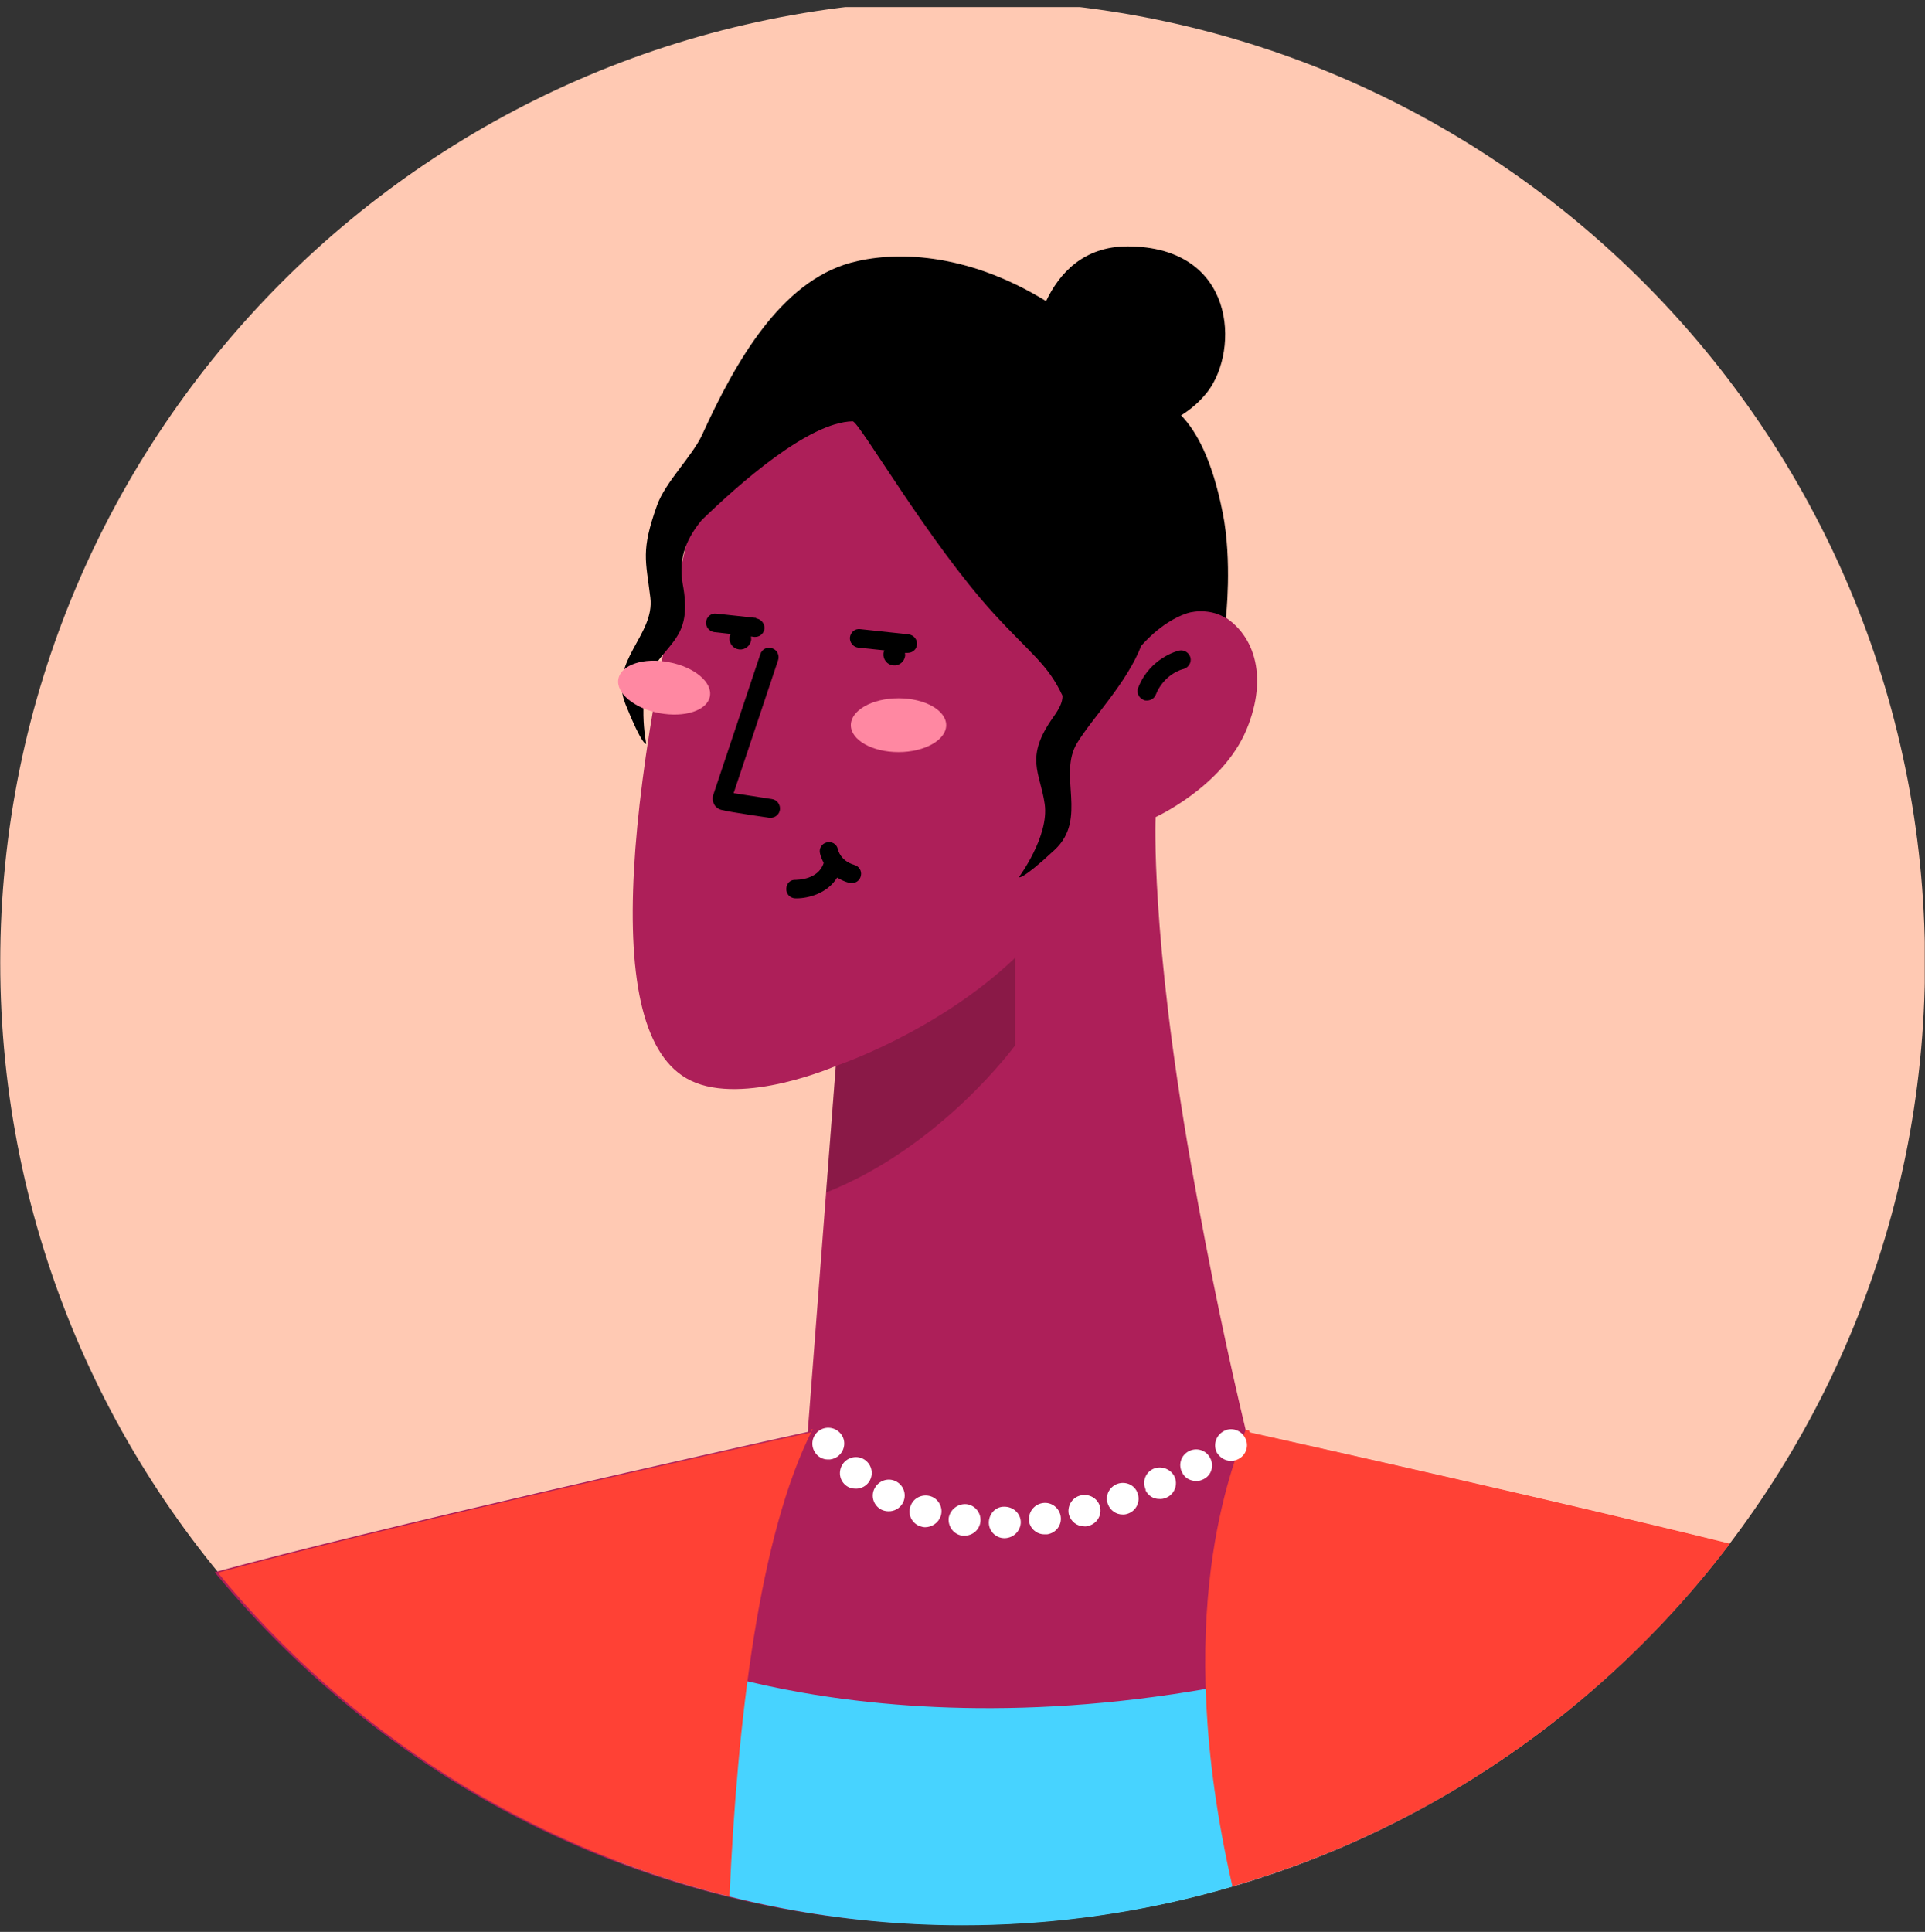<?xml version="1.0" encoding="UTF-8"?><svg id="Layer_1" xmlns="http://www.w3.org/2000/svg" xmlns:xlink="http://www.w3.org/1999/xlink" viewBox="0 0 84.39 84.69"><rect x="0" y="0" width="84.39" height="84.69" fill="#333333" stroke="none"/><defs><style>.cls-1{fill:none;}.cls-2{clip-path:url(#clippath);}.cls-3{fill:#fff;}.cls-4{fill:#ffc9b3;}.cls-5{fill:#ff4135;}.cls-6{fill:#ff88a2;}.cls-7{fill:#ad1f59;}.cls-8{fill:#47d3ff;}.cls-9{clip-path:url(#clippath-1);}.cls-10{clip-path:url(#clippath-2);}.cls-11{isolation:isolate;opacity:.2;}</style><clipPath id="clippath"><rect class="cls-1" y=".31" width="84.38" height="84.38"/></clipPath><clipPath id="clippath-1"><rect class="cls-1" y=".31" width="84.38" height="84.38"/></clipPath><clipPath id="clippath-2"><rect class="cls-1" y=".31" width="84.38" height="84.38"/></clipPath></defs><g class="cls-2"><path class="cls-4" d="M42.2,84.38c23.3,0,42.19-18.89,42.19-42.19S65.5,0,42.2,0,.01,18.89,.01,42.19s18.89,42.19,42.19,42.19Z"/></g><g class="cls-9"><g><path class="cls-7" d="M75.68,67.65c-7.65-1.89-17.97-4.19-21.05-4.88-.73-3.04-1.58-6.98-2.42-11.75-1.78-10.09-1.55-15.2-1.55-15.2,0,0,2.93-1.33,3.98-3.82,1-2.39,.33-4.34-1.24-5.12-1.46-.72-3.47,1.03-3.47,1.03,0,0,1.36-9.17-4.95-12.44-3.11-1.62-12.04-3.22-13.9,4.22-3.58,14.29-4.92,25.69-.8,27.68,2.31,1.12,6.36-.64,6.36-.64l-1.23,16.04c-3.81,.84-18.81,4.19-26,6.15,7.74,9.43,19.48,15.46,32.64,15.46s25.93-6.57,33.64-16.72h-.01Z"/><path class="cls-11" d="M36.64,46.73s4.44-1.48,7.86-4.74v3.84s-3.24,4.45-8.29,6.45l.43-5.55Z"/><path d="M50.28,30.71c-.05,0-.1,0-.15-.03-.21-.08-.32-.33-.23-.54,.52-1.31,1.74-1.61,1.79-1.62,.22-.05,.44,.09,.5,.31,.05,.22-.09,.44-.31,.5-.04,0-.85,.22-1.21,1.12-.06,.16-.22,.26-.39,.26Z"/><path d="M33.79,35.85h-.06s-1.7-.24-2.12-.35c-.19-.05-.28-.2-.28-.2-.09-.14-.11-.31-.06-.46l2.06-6.16c.07-.22,.3-.34,.52-.26,.22,.07,.33,.31,.26,.52l-1.95,5.83,1.68,.26c.23,.03,.38,.25,.35,.47-.03,.21-.21,.35-.41,.35h.01Z"/></g></g><g class="cls-10"><g><path class="cls-8" d="M62.23,79.32l-2.41-6.9c-19.01,5.54-31.12,0-31.12,0l-1.63,9.17c4.69,1.8,9.79,2.81,15.12,2.81,7.26,0,14.08-1.85,20.04-5.08Z"/><path class="cls-5" d="M35.61,62.66h-.05v.13c-3.82,.84-18.82,4.19-26.01,6.15,5.67,6.91,13.49,11.97,22.43,14.2,.34-7.62,1.29-15.88,3.65-20.49h-.02Z"/><path class="cls-5" d="M75.83,67.67c-7.65-1.89-17.97-4.19-21.05-4.88,0-.03-.01-.06-.02-.09-.05,0-.1-.02-.15-.02-.56,1.59-3.32,8.05-.58,20.02,8.8-2.57,16.41-7.91,21.81-15.03h-.01Z"/><path class="cls-3" d="M43.35,66.75c0-.38,.29-.71,.68-.7,.39,0,.71,.29,.72,.67,0,.38-.3,.69-.69,.71h-.03c-.37,0-.68-.31-.68-.68Zm-1.16,.57c-.38-.05-.64-.4-.6-.78,.07-.38,.42-.64,.79-.6,.38,.05,.65,.4,.6,.78-.05,.36-.36,.61-.72,.6h-.07Zm2.93-.63c-.06-.38,.2-.74,.59-.8,.38-.06,.73,.21,.79,.58,.06,.38-.2,.73-.59,.79h-.13c-.33,0-.62-.25-.67-.58h.01Zm-4.77,.22c-.36-.11-.57-.51-.44-.87,.12-.37,.51-.56,.88-.45,.36,.11,.57,.51,.45,.87-.1,.3-.39,.49-.69,.49-.06,0-.12-.01-.2-.04Zm6.51-.51c-.09-.36,.13-.75,.5-.84,.38-.1,.76,.12,.86,.48,.1,.38-.13,.75-.5,.85-.06,.02-.14,.03-.2,.02-.3,0-.58-.21-.66-.52h0Zm-8.24-.23c-.34-.19-.46-.61-.27-.94,.19-.34,.61-.47,.95-.28,.34,.19,.46,.61,.27,.95-.13,.23-.38,.36-.63,.35-.11,0-.22-.03-.32-.08Zm9.95-.23c-.14-.36,.05-.75,.41-.89,.36-.13,.76,.04,.89,.4,.13,.37-.04,.76-.41,.9-.08,.03-.18,.05-.26,.04-.27,0-.53-.18-.63-.45Zm1.66-.63c-.17-.35-.02-.76,.33-.92h0c.35-.15,.76,0,.93,.34,.16,.35,0,.77-.35,.92h0c-.11,.05-.21,.07-.33,.06-.25,0-.49-.15-.6-.4Zm-13.17-.21c-.29-.25-.32-.68-.07-.98,.25-.29,.69-.33,.98-.08,.29,.25,.33,.68,.08,.98-.15,.17-.35,.25-.56,.24-.15,0-.3-.05-.43-.16Zm14.77-.54c-.19-.34-.06-.76,.28-.94,.34-.18,.76-.06,.94,.29,.19,.34,.06,.76-.28,.93-.11,.06-.23,.09-.35,.08-.24,0-.48-.13-.59-.36Zm-16.1-.89c-.22-.33-.12-.76,.2-.97,.33-.21,.76-.11,.97,.21,.21,.32,.11,.75-.21,.96-.13,.08-.26,.12-.4,.11-.23,0-.44-.12-.56-.31Zm17.64,.05c-.2-.33-.09-.76,.24-.96,.32-.21,.75-.1,.95,.23,.21,.33,.1,.75-.23,.95-.12,.07-.25,.11-.38,.1-.23,0-.45-.13-.58-.33h0Z"/></g></g><path d="M53.6,22.47c-.46-2.35-1.17-3.59-1.82-4.26,.43-.27,.83-.61,1.17-1.05,1.38-1.82,1.25-6.34-3.51-6.36-1.94,0-3,1.18-3.58,2.4-3.58-2.2-6.74-2.18-8.57-1.68-3.05,.84-5.03,4.29-6.51,7.54-.43,.94-1.61,2.06-1.98,3.1-.71,1.99-.49,2.39-.29,4.04,.2,1.65-1.84,2.8-1.09,4.67,.75,1.87,.91,1.74,.91,1.74,0,0-.44-2.19,.33-3.37,.77-1.18,1.68-1.44,1.27-3.63-.22-1.21,.23-2.08,.83-2.81,1.63-1.58,4.69-4.3,6.62-4.33,.28,0,3.33,5.3,6.18,8.42,1.64,1.79,2.37,2.22,3.02,3.61,0,.29-.13,.55-.4,.93-1.28,1.8-.58,2.41-.38,3.82,.2,1.41-1.13,3.2-1.13,3.2,0,0,.09,.18,1.56-1.19,1.48-1.37,.13-3.28,.99-4.69,.7-1.14,2.17-2.62,2.81-4.26,.33-.37,.73-.74,1.19-1.03,.27-.17,.53-.3,.8-.39,.4-.14,1.17-.16,1.72,.21,0,0,.29-2.48-.14-4.64h0Z"/><path d="M33.16,27.09l-1.76-.19c-.23-.03-.42,.14-.45,.36-.02,.22,.14,.42,.36,.45l.72,.08s-.04,.09-.05,.15c-.03,.26,.16,.5,.42,.53,.26,.03,.5-.16,.53-.42,0-.05,0-.1-.01-.15l.15,.02h.04c.2,0,.38-.15,.4-.36,.02-.22-.14-.42-.36-.45v-.02Z"/><path d="M39.85,27.81l-2.14-.23c-.24-.03-.42,.14-.45,.36-.02,.22,.14,.42,.36,.45l1.15,.12s-.04,.08-.04,.13c-.03,.26,.16,.5,.42,.53,.26,.03,.5-.16,.53-.42,0-.05,0-.09-.01-.13h.09s.03,0,.04,0c.2,0,.38-.15,.4-.36,.02-.22-.14-.42-.36-.45h.01Z"/><path d="M37.44,37.91s-.57-.13-.71-.69c-.05-.22-.27-.35-.49-.29-.22,.05-.35,.28-.29,.49,.04,.16,.1,.29,.16,.41-.24,.75-1.17,.73-1.22,.74-.25-.02-.41,.16-.42,.39-.01,.23,.16,.41,.39,.42h.07c.5,0,1.34-.21,1.77-.91,.29,.18,.55,.24,.57,.24h.08c.19,0,.35-.13,.39-.32,.05-.22-.09-.43-.31-.48h.01Z"/><path class="cls-6" d="M28.9,31.26c1.11,.21,2.1-.11,2.22-.73,.12-.62-.68-1.29-1.79-1.5-1.11-.22-2.1,.11-2.22,.73-.12,.61,.68,1.29,1.79,1.5Z"/><path class="cls-6" d="M39.39,32.97c1.15,0,2.09-.53,2.09-1.18s-.93-1.18-2.09-1.18-2.09,.53-2.09,1.18,.93,1.18,2.09,1.18Z"/></svg>